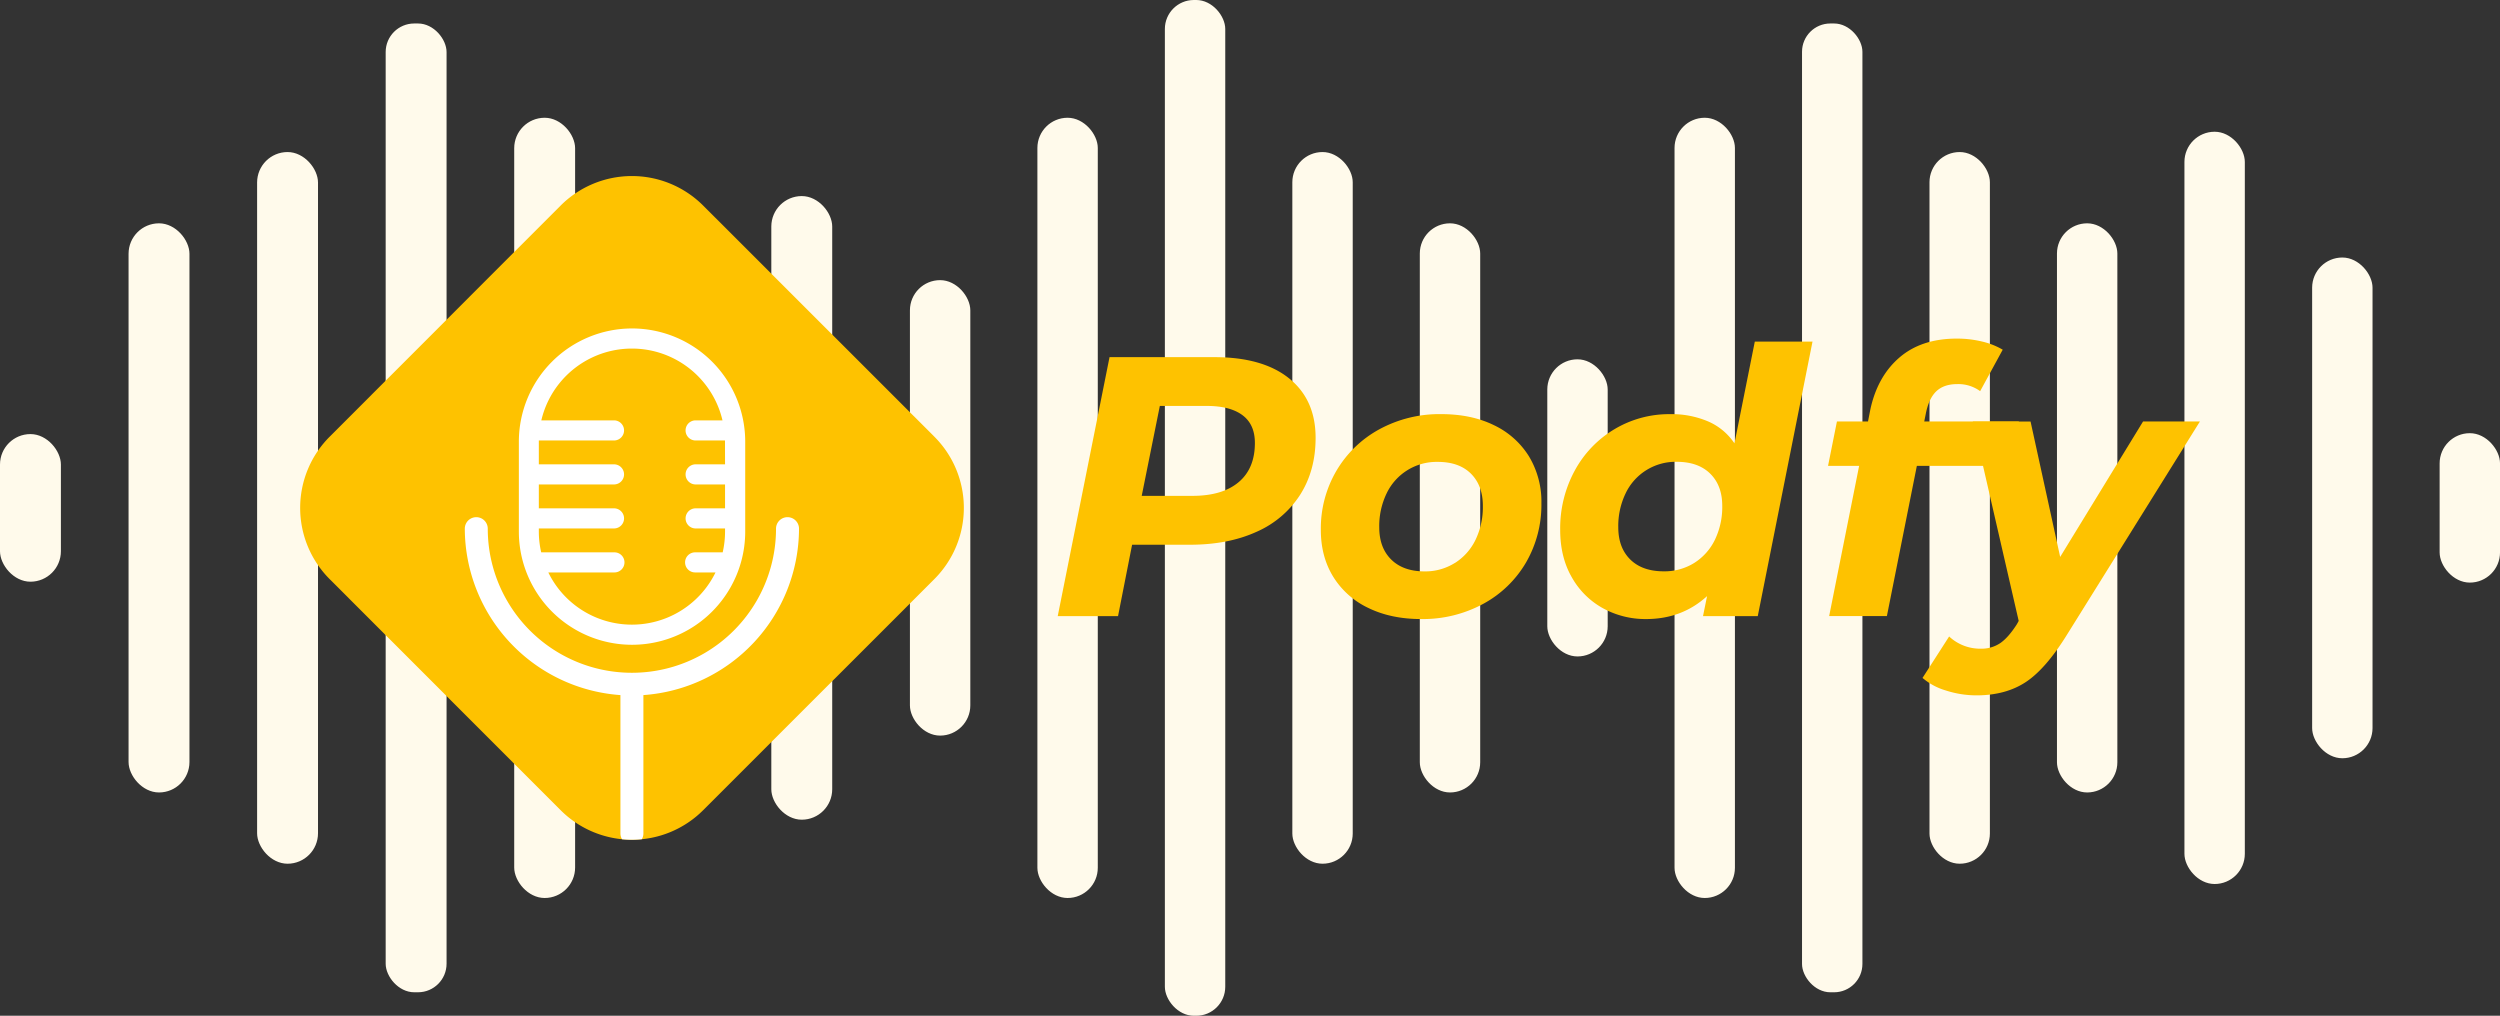 <svg xmlns="http://www.w3.org/2000/svg" viewBox="0 0 1281.67 520.75"><rect x="0" y="0" width="1281.67" height="520.75" fill="#333333" stroke="none"/><defs><style>.cls-1{fill:#fffaeb;}.cls-2{fill:#fec200;}.cls-3{fill:#fff;}</style></defs><g id="Layer_2" data-name="Layer 2"><g id="Text"><g id="waves"><rect class="cls-1" y="222.54" width="31.22" height="75.68" rx="15.61"/><rect class="cls-1" x="65.91" y="114.49" width="31.22" height="291.78" rx="15.61"/><rect class="cls-1" x="131.81" y="77.95" width="31.22" height="364.85" rx="15.61"/><rect class="cls-1" x="197.72" y="12.04" width="31.22" height="496.67" rx="14.64"/><rect class="cls-1" x="263.62" y="60.37" width="31.22" height="400" rx="15.61"/><rect class="cls-1" x="329.53" y="143.62" width="31.22" height="233.5" rx="15.61"/><rect class="cls-1" x="793.25" y="184.21" width="30.96" height="152.33" rx="15.48"/><rect class="cls-1" x="727.89" y="114.49" width="30.96" height="291.78" rx="15.48"/><rect class="cls-1" x="662.54" y="77.95" width="30.96" height="364.85" rx="15.48"/><rect class="cls-1" x="597.19" width="30.96" height="520.75" rx="14.86"/><rect class="cls-1" x="531.84" y="60.37" width="30.96" height="400" rx="15.48"/><rect class="cls-1" x="1119.89" y="67.54" width="30.96" height="385.66" rx="15.48"/><rect class="cls-1" x="1054.54" y="114.49" width="30.96" height="291.78" rx="15.48"/><rect class="cls-1" x="989.19" y="77.95" width="30.96" height="364.85" rx="15.48"/><rect class="cls-1" x="923.84" y="12.04" width="30.96" height="496.67" rx="14.52"/><rect class="cls-1" x="858.48" y="60.37" width="30.96" height="400" rx="15.48"/><rect class="cls-1" x="1250.72" y="222.08" width="30.96" height="76.6" rx="15.48"/><rect class="cls-1" x="1185.36" y="132.02" width="30.96" height="256.71" rx="15.48"/><rect class="cls-1" x="466.49" y="143.62" width="30.96" height="233.5" rx="15.48"/><rect class="cls-1" x="395.43" y="100.52" width="31.22" height="319.71" rx="15.61"/></g><path class="cls-2" d="M479,296.89,360.48,415.37a51.66,51.66,0,0,1-73.05,0L169,296.89a51.63,51.63,0,0,1,0-73L287.43,105.38a51.66,51.66,0,0,1,73.05,0L479,223.86A51.62,51.62,0,0,1,479,296.89Z"/><path class="cls-3" d="M324,168.39a58.08,58.08,0,0,0-58,58v46.14a58,58,0,0,0,116.05,0V226.4A58.07,58.07,0,0,0,324,168.39Zm47.71,69.66h-15.3a5.16,5.16,0,0,0,0,10.31h15.3v12.25h-15.3a5.16,5.16,0,0,0,0,10.31h15.3v1.62a47.78,47.78,0,0,1-1.21,10.63H356.37a5.15,5.15,0,1,0,0,10.3h10.45a47.7,47.7,0,0,1-85.72,0H315a5.15,5.15,0,1,0,0-10.3H277.46a47.2,47.2,0,0,1-1.22-10.63v-1.62H315a5.16,5.16,0,0,0,0-10.31H276.24V248.36H315a5.16,5.16,0,0,0,0-10.31H276.24V226.4c0-.2,0-.39,0-.58H315a5.16,5.16,0,0,0,0-10.31H277.52a47.7,47.7,0,0,1,92.88,0h-14a5.16,5.16,0,0,0,0,10.31h15.28c0,.19,0,.38,0,.58Z"/><path class="cls-3" d="M409.63,271.05a85.8,85.8,0,0,1-79.78,85.3v70.91a5.76,5.76,0,0,1-.82,3,52,52,0,0,1-10.13,0,5.77,5.77,0,0,1-.83-3V356.35a85.82,85.82,0,0,1-79.78-85.3,5.89,5.89,0,0,1,5.88-5.91h0a5.89,5.89,0,0,1,5.89,5.88,73.89,73.89,0,0,0,147.78,0,5.89,5.89,0,0,1,5.89-5.88h0A5.91,5.91,0,0,1,409.63,271.05Z"/><path class="cls-2" d="M660.91,194q13.56,10.92,13.56,30.45,0,16.69-7.87,29.11a50.71,50.71,0,0,1-22.38,19.07q-14.52,6.64-34.24,6.64H580.39l-7.21,36.61H542.26l26.56-132.78H622.5Q647.34,183.08,660.91,194ZM635,247.19q8.34-7,8.34-20.11,0-9.48-6.35-14.22t-18.31-4.75H594.61l-9.29,46.1h26Q626.67,254.21,635,247.19Z"/><path class="cls-2" d="M701.5,311.68a42.43,42.43,0,0,1-18-16q-6.36-10.35-6.35-24a58.41,58.41,0,0,1,8-30.35,57.33,57.33,0,0,1,22-21.25,64.32,64.32,0,0,1,31.68-7.77q15.54,0,27.12,5.69a42.56,42.56,0,0,1,17.93,16,44.93,44.93,0,0,1,6.35,24,59,59,0,0,1-7.87,30.35,56.51,56.51,0,0,1-22,21.25,64.87,64.87,0,0,1-31.78,7.77Q713.17,317.37,701.5,311.68Zm44.3-23a28.91,28.91,0,0,0,10.62-11.86,38.46,38.46,0,0,0,3.79-17.45q0-10.42-6.07-16.5t-17.07-6.07a28.37,28.37,0,0,0-26.18,16.12,38.52,38.52,0,0,0-3.79,17.45q0,10.44,6.16,16.51t17.17,6.06A28.47,28.47,0,0,0,745.8,288.64Z"/><path class="cls-2" d="M929.22,175.11,901.15,315.86H873.08l2.08-10.25q-12.9,11.77-31.3,11.76a45.06,45.06,0,0,1-22-5.5,41,41,0,0,1-16-15.83q-6-10.35-6-24.38a61.89,61.89,0,0,1,7.49-30.45A55.32,55.32,0,0,1,827.74,220a54.57,54.57,0,0,1,28.45-7.68,47.53,47.53,0,0,1,19.64,3.79,31,31,0,0,1,13.37,11.19l10.43-52.16Zm-60.7,113.53a28.93,28.93,0,0,0,10.63-11.86,38.6,38.6,0,0,0,3.79-17.45q0-10.42-6.17-16.5t-17.16-6.07a28.34,28.34,0,0,0-26.18,16.12,38.52,38.52,0,0,0-3.79,17.45q0,10.44,6.16,16.51T853,292.9A28.77,28.77,0,0,0,868.52,288.64Z"/><path class="cls-2" d="M992.67,200.62q-3.88,3.7-5.41,11.67l-.76,3.79H1035l-4.55,22.76H982.71l-15.36,77h-29.6l15.37-77H937.18l4.56-22.76h15.93l1.14-5.88q3.6-17.07,14.89-26.84t29.5-9.77a54.26,54.26,0,0,1,13,1.52,37.33,37.33,0,0,1,10.53,4.17l-11.57,21.25a18.93,18.93,0,0,0-11.76-3.61Q996.55,196.92,992.67,200.62Z"/><path class="cls-2" d="M1127.83,216.07,1059.92,325q-11,17.83-21.34,24.66t-25.32,6.83A51,51,0,0,1,997.61,354a32.46,32.46,0,0,1-12-6.45l13.65-21.25a23.28,23.28,0,0,0,16.32,6.26,17.12,17.12,0,0,0,9.86-2.84q4.17-2.85,8.54-9.68l.94-1.71-23.52-102.24H1041l15.18,69.43,42.49-69.43Z"/></g></g></svg>